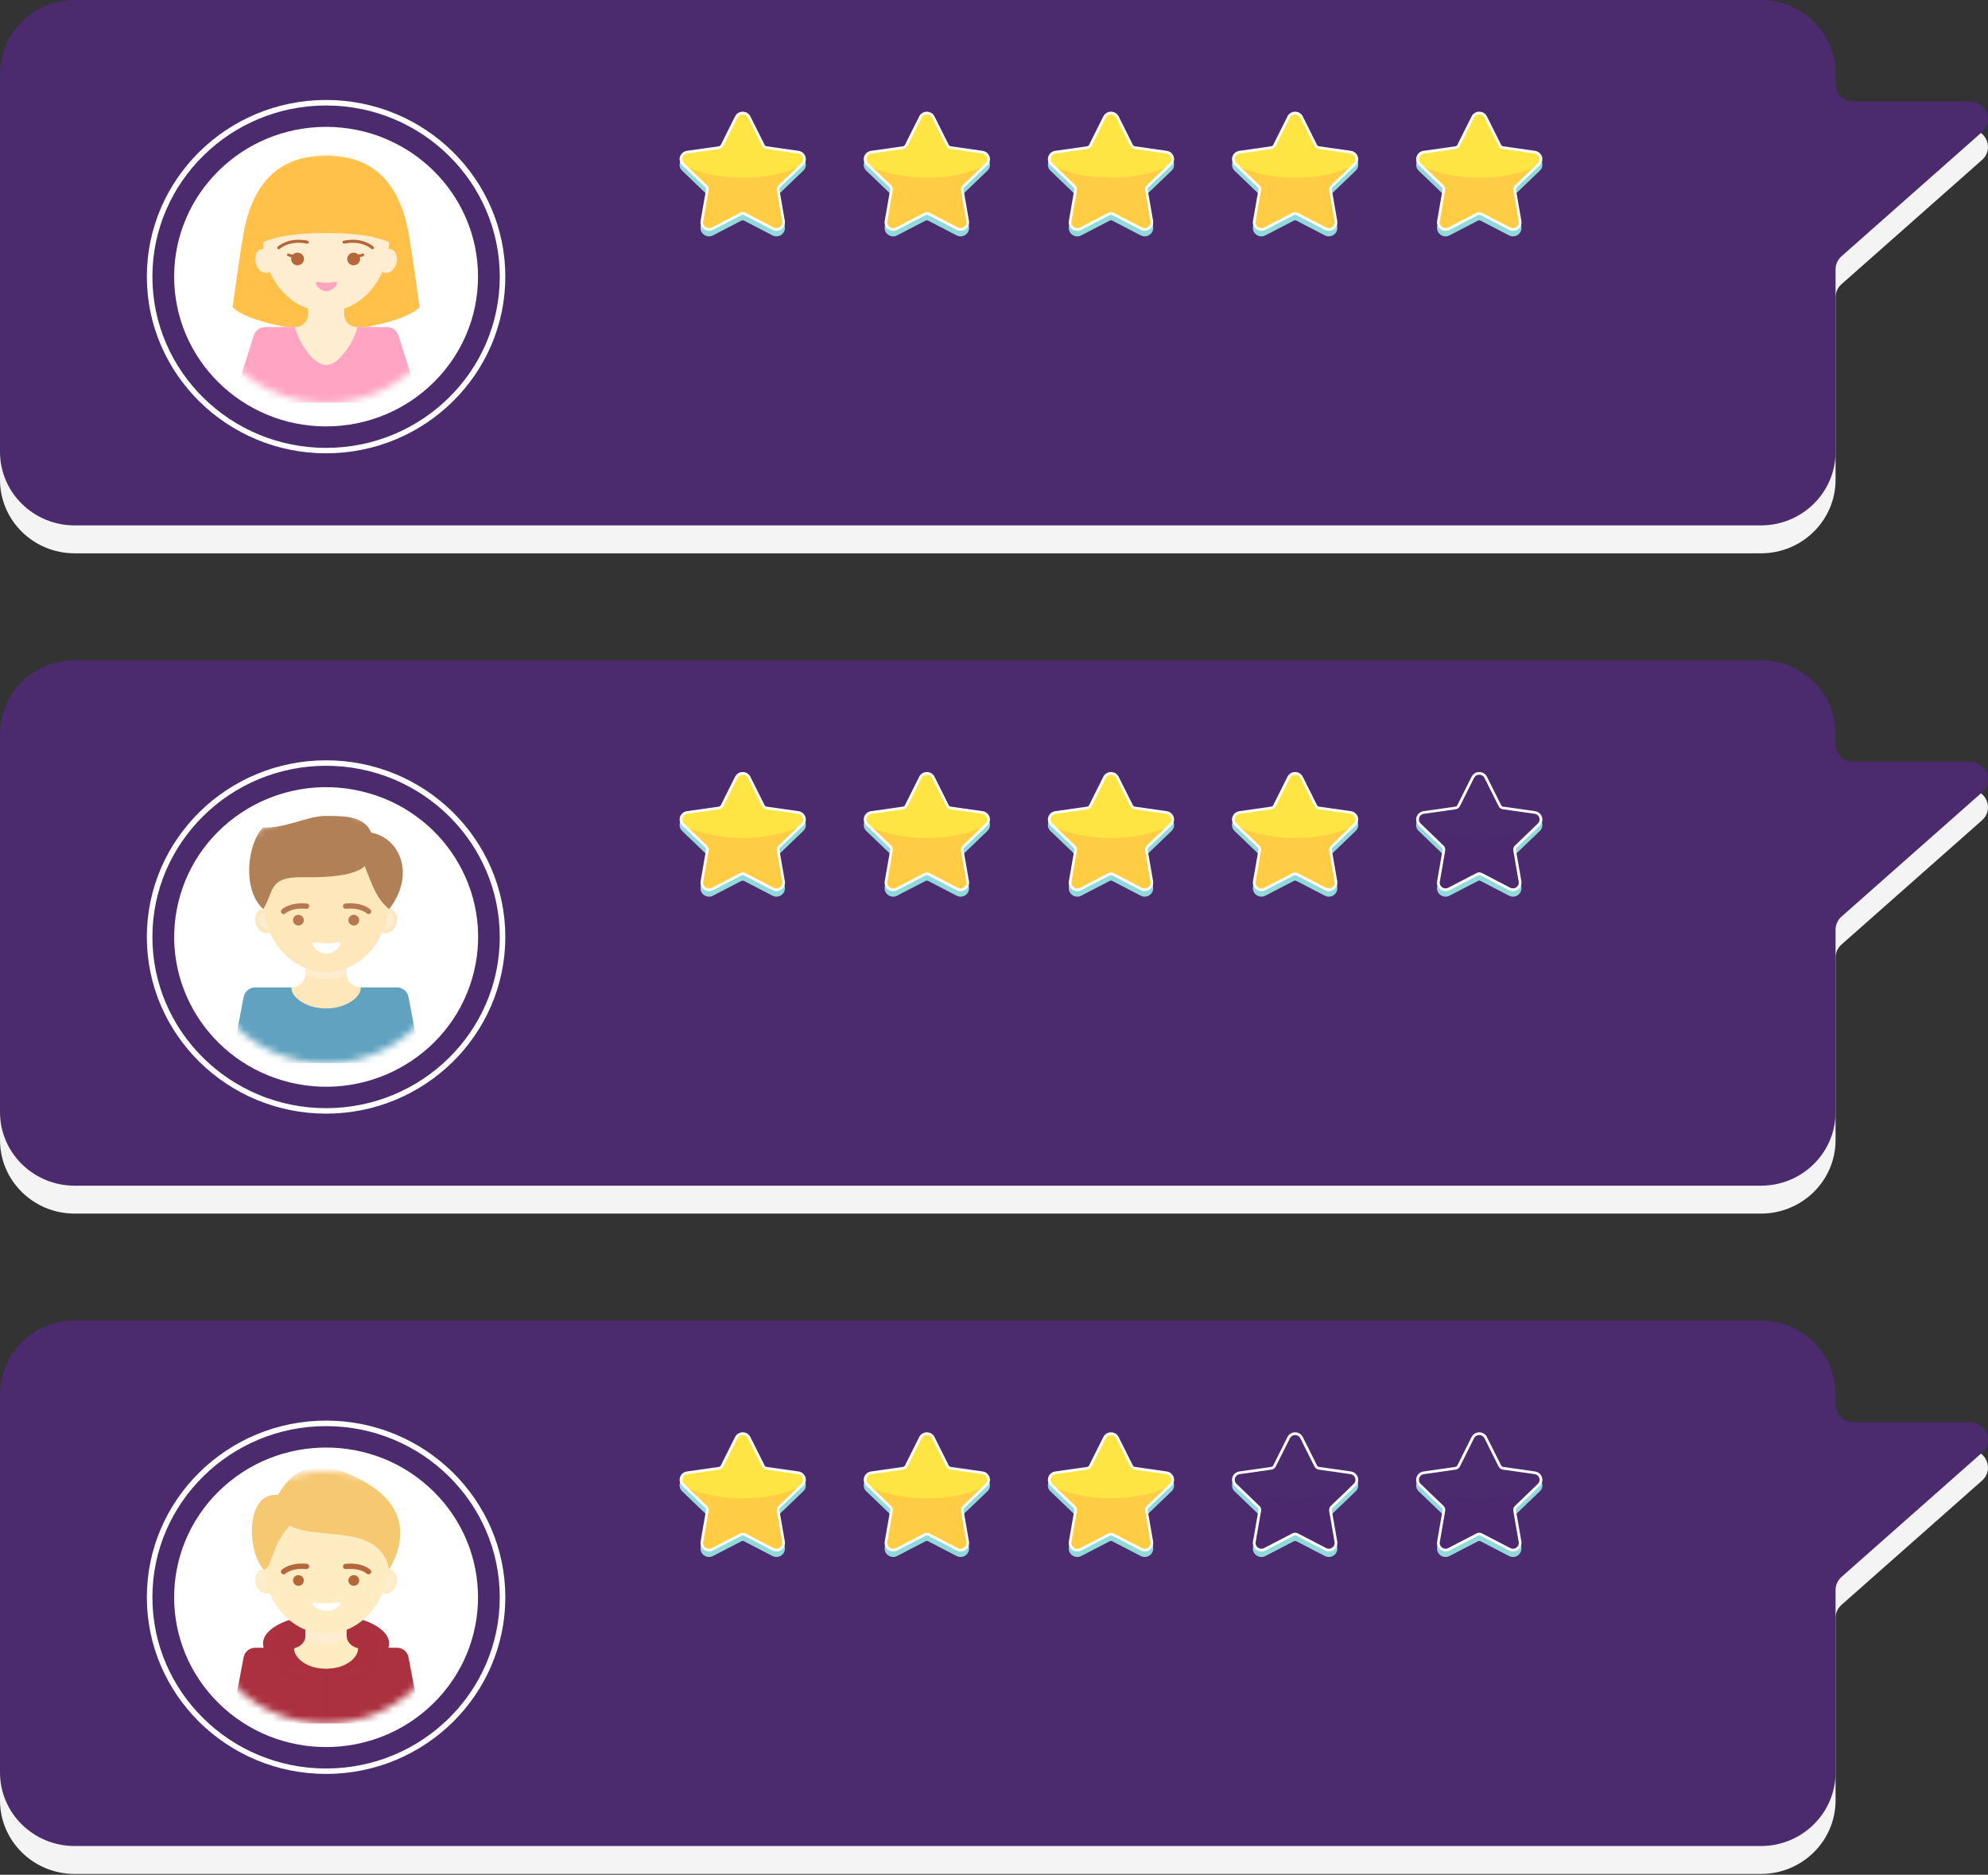<svg width="281" height="265" viewBox="0 0 281 265" fill="none" xmlns="http://www.w3.org/2000/svg">
<rect x="0" y="0" width="281" height="265" fill="#333333" stroke="none"/>
<path d="M278.485 18.299H261.966C260.582 18.299 259.454 17.194 259.454 15.824V14.345C259.454 8.604 254.729 3.947 248.905 3.947H10.549C4.725 3.947 0 8.604 0 14.345V67.816C0 73.557 4.725 78.214 10.549 78.214H248.905C254.729 78.214 259.454 73.557 259.454 67.816V42.017C259.454 41.314 259.76 40.646 260.291 40.173L280.159 22.605C281.877 21.098 280.785 18.299 278.485 18.299Z" fill="#F4F4F4"/>
<path d="M278.485 14.352H261.966C260.582 14.352 259.454 13.247 259.454 11.877V10.398C259.454 4.657 254.729 0 248.905 0H10.549C4.725 0 0 4.657 0 10.398V63.869C0 69.61 4.725 74.267 10.549 74.267H248.905C254.729 74.267 259.454 69.61 259.454 63.869V38.07C259.454 37.367 259.76 36.699 260.291 36.226L280.159 18.658C281.877 17.151 280.785 14.352 278.485 14.352Z" fill="#4C2A6E"/>
<path d="M109.75 33.413C109.553 33.413 109.364 33.362 109.189 33.276L105.178 31.195C105.12 31.166 105.054 31.145 104.981 31.145C104.916 31.145 104.85 31.159 104.785 31.195L100.773 33.276C100.599 33.37 100.409 33.413 100.213 33.413C99.856 33.413 99.521 33.255 99.288 32.982C99.062 32.717 98.96 32.365 99.026 32.013L99.79 27.614C99.812 27.478 99.769 27.341 99.674 27.248L96.427 24.134C96.092 23.818 95.976 23.344 96.121 22.914C96.267 22.476 96.638 22.167 97.097 22.103L101.581 21.464C101.72 21.443 101.836 21.364 101.894 21.242L103.897 17.237C104.1 16.828 104.515 16.57 104.981 16.57C105.447 16.57 105.862 16.821 106.066 17.237L108.068 21.242C108.126 21.364 108.243 21.45 108.381 21.464L112.866 22.103C113.324 22.167 113.696 22.483 113.841 22.914C113.987 23.352 113.87 23.818 113.536 24.134L110.289 27.248C110.187 27.341 110.143 27.478 110.172 27.614L110.937 32.013C110.995 32.358 110.9 32.717 110.674 32.982C110.449 33.255 110.107 33.413 109.75 33.413Z" fill="#92D9DC"/>
<path d="M109.75 32.63C109.553 32.63 109.364 32.58 109.189 32.494L105.178 30.413C105.12 30.384 105.054 30.363 104.981 30.363C104.916 30.363 104.85 30.377 104.785 30.413L100.773 32.494C100.599 32.587 100.409 32.63 100.213 32.63C99.856 32.63 99.521 32.472 99.288 32.2C99.062 31.934 98.96 31.583 99.026 31.231L99.79 26.832C99.812 26.696 99.769 26.559 99.674 26.466L96.427 23.352C96.092 23.036 95.976 22.562 96.121 22.131C96.267 21.694 96.638 21.385 97.097 21.321L101.581 20.682C101.72 20.66 101.836 20.581 101.894 20.459L103.897 16.455C104.1 16.046 104.515 15.788 104.981 15.788C105.447 15.788 105.862 16.039 106.066 16.455L108.068 20.459C108.126 20.581 108.243 20.668 108.381 20.682L112.866 21.321C113.324 21.385 113.696 21.701 113.841 22.131C113.987 22.569 113.87 23.036 113.536 23.352L110.289 26.466C110.187 26.559 110.143 26.696 110.172 26.832L110.937 31.231C110.995 31.576 110.9 31.934 110.674 32.2C110.449 32.472 110.107 32.63 109.75 32.63Z" fill="white"/>
<path d="M105.717 16.613L107.719 20.617C107.835 20.854 108.068 21.019 108.33 21.055L112.815 21.701C113.485 21.794 113.747 22.605 113.266 23.072L110.019 26.186C109.83 26.373 109.743 26.638 109.786 26.897L110.551 31.296C110.667 31.949 109.968 32.451 109.371 32.142L105.36 30.061C105.12 29.939 104.843 29.939 104.603 30.061L100.591 32.142C99.994 32.451 99.296 31.949 99.412 31.296L100.176 26.897C100.22 26.638 100.133 26.373 99.943 26.186L96.696 23.072C96.216 22.605 96.478 21.801 97.148 21.701L101.632 21.055C101.895 21.019 102.128 20.854 102.244 20.617L104.246 16.613C104.552 16.017 105.418 16.017 105.717 16.613Z" fill="#FFE544"/>
<path d="M109.786 26.897C109.742 26.638 109.83 26.373 110.019 26.186L112.625 23.682C110.645 24.564 107.952 25.11 104.981 25.11C102.011 25.11 99.317 24.564 97.337 23.682L99.943 26.186C100.133 26.373 100.22 26.638 100.176 26.897L99.412 31.296C99.295 31.949 99.994 32.451 100.591 32.142L104.603 30.061C104.843 29.939 105.12 29.939 105.36 30.061L109.371 32.142C109.968 32.451 110.667 31.949 110.551 31.296L109.786 26.897Z" fill="#FFCC44"/>
<path d="M135.777 33.413C135.58 33.413 135.391 33.362 135.216 33.276L131.205 31.195C131.147 31.166 131.081 31.145 131.008 31.145C130.943 31.145 130.877 31.159 130.812 31.195L126.8 33.276C126.626 33.37 126.436 33.413 126.24 33.413C125.883 33.413 125.548 33.255 125.315 32.982C125.09 32.717 124.988 32.365 125.053 32.013L125.818 27.614C125.839 27.478 125.796 27.341 125.701 27.248L122.454 24.134C122.119 23.818 122.003 23.344 122.148 22.914C122.294 22.476 122.665 22.167 123.124 22.103L127.609 21.464C127.747 21.443 127.863 21.364 127.922 21.242L129.924 17.237C130.127 16.828 130.542 16.57 131.008 16.57C131.474 16.57 131.889 16.821 132.093 17.237L134.095 21.242C134.153 21.364 134.27 21.45 134.408 21.464L138.893 22.103C139.352 22.167 139.723 22.483 139.868 22.914C140.014 23.352 139.898 23.818 139.563 24.134L136.316 27.248C136.214 27.341 136.17 27.478 136.199 27.614L136.964 32.013C137.022 32.358 136.927 32.717 136.702 32.982C136.476 33.255 136.134 33.413 135.777 33.413Z" fill="#92D9DC"/>
<path d="M135.777 32.63C135.58 32.63 135.391 32.58 135.216 32.494L131.205 30.413C131.147 30.384 131.081 30.363 131.008 30.363C130.943 30.363 130.877 30.377 130.812 30.413L126.8 32.494C126.626 32.587 126.436 32.63 126.24 32.63C125.883 32.63 125.548 32.472 125.315 32.2C125.09 31.934 124.988 31.583 125.053 31.231L125.818 26.832C125.839 26.696 125.796 26.559 125.701 26.466L122.454 23.352C122.119 23.036 122.003 22.562 122.148 22.131C122.294 21.694 122.665 21.385 123.124 21.321L127.609 20.682C127.747 20.66 127.863 20.581 127.922 20.459L129.924 16.455C130.127 16.046 130.542 15.788 131.008 15.788C131.474 15.788 131.889 16.039 132.093 16.455L134.095 20.459C134.153 20.581 134.27 20.668 134.408 20.682L138.893 21.321C139.352 21.385 139.723 21.701 139.868 22.131C140.014 22.569 139.898 23.036 139.563 23.352L136.316 26.466C136.214 26.559 136.17 26.696 136.199 26.832L136.964 31.231C137.022 31.576 136.927 31.934 136.702 32.2C136.476 32.472 136.134 32.63 135.777 32.63Z" fill="white"/>
<path d="M131.744 16.613L133.746 20.617C133.862 20.854 134.095 21.019 134.357 21.055L138.842 21.701C139.512 21.794 139.774 22.605 139.293 23.072L136.046 26.186C135.857 26.373 135.77 26.638 135.813 26.897L136.578 31.296C136.694 31.949 135.995 32.451 135.398 32.142L131.387 30.061C131.147 29.939 130.87 29.939 130.63 30.061L126.618 32.142C126.021 32.451 125.323 31.949 125.439 31.296L126.203 26.897C126.247 26.638 126.16 26.373 125.971 26.186L122.724 23.072C122.243 22.605 122.505 21.801 123.175 21.701L127.66 21.055C127.922 21.019 128.155 20.854 128.271 20.617L130.273 16.613C130.579 16.017 131.445 16.017 131.744 16.613Z" fill="#FFE544"/>
<path d="M135.813 26.897C135.77 26.638 135.857 26.373 136.046 26.186L138.653 23.682C136.672 24.564 133.979 25.11 131.008 25.11C128.038 25.11 125.344 24.564 123.364 23.682L125.97 26.186C126.16 26.373 126.247 26.638 126.203 26.897L125.439 31.296C125.322 31.949 126.021 32.451 126.618 32.142L130.63 30.061C130.87 29.939 131.147 29.939 131.387 30.061L135.398 32.142C135.995 32.451 136.694 31.949 136.578 31.296L135.813 26.897Z" fill="#FFCC44"/>
<path d="M161.804 33.413C161.607 33.413 161.418 33.362 161.243 33.276L157.232 31.195C157.174 31.166 157.108 31.145 157.035 31.145C156.97 31.145 156.904 31.159 156.839 31.195L152.827 33.276C152.653 33.37 152.463 33.413 152.267 33.413C151.91 33.413 151.575 33.255 151.342 32.982C151.117 32.717 151.015 32.365 151.08 32.013L151.845 27.614C151.866 27.478 151.823 27.341 151.728 27.248L148.481 24.134C148.146 23.818 148.03 23.344 148.175 22.914C148.321 22.476 148.692 22.167 149.151 22.103L153.636 21.464C153.774 21.443 153.89 21.364 153.949 21.242L155.951 17.237C156.155 16.828 156.57 16.57 157.035 16.57C157.501 16.57 157.916 16.821 158.12 17.237L160.122 21.242C160.181 21.364 160.297 21.45 160.435 21.464L164.92 22.103C165.379 22.167 165.75 22.483 165.896 22.914C166.041 23.352 165.925 23.818 165.59 24.134L162.343 27.248C162.241 27.341 162.197 27.478 162.226 27.614L162.991 32.013C163.049 32.358 162.954 32.717 162.729 32.982C162.503 33.255 162.161 33.413 161.804 33.413Z" fill="#92D9DC"/>
<path d="M161.804 32.63C161.607 32.63 161.418 32.58 161.243 32.494L157.232 30.413C157.174 30.384 157.108 30.363 157.035 30.363C156.97 30.363 156.904 30.377 156.839 30.413L152.827 32.494C152.653 32.587 152.463 32.63 152.267 32.63C151.91 32.63 151.575 32.472 151.342 32.2C151.117 31.934 151.015 31.583 151.08 31.231L151.845 26.832C151.866 26.696 151.823 26.559 151.728 26.466L148.481 23.352C148.146 23.036 148.03 22.562 148.175 22.131C148.321 21.694 148.692 21.385 149.151 21.321L153.636 20.682C153.774 20.66 153.89 20.581 153.949 20.459L155.951 16.455C156.155 16.046 156.57 15.788 157.035 15.788C157.501 15.788 157.916 16.039 158.12 16.455L160.122 20.459C160.181 20.581 160.297 20.668 160.435 20.682L164.92 21.321C165.379 21.385 165.75 21.701 165.896 22.131C166.041 22.569 165.925 23.036 165.59 23.352L162.343 26.466C162.241 26.559 162.197 26.696 162.226 26.832L162.991 31.231C163.049 31.576 162.954 31.934 162.729 32.2C162.503 32.472 162.161 32.63 161.804 32.63Z" fill="white"/>
<path d="M157.771 16.613L159.773 20.617C159.889 20.854 160.122 21.019 160.384 21.055L164.869 21.701C165.539 21.794 165.801 22.605 165.32 23.072L162.073 26.186C161.884 26.373 161.797 26.638 161.84 26.897L162.605 31.296C162.721 31.949 162.022 32.451 161.425 32.142L157.414 30.061C157.174 29.939 156.897 29.939 156.657 30.061L152.645 32.142C152.048 32.451 151.349 31.949 151.466 31.296L152.23 26.897C152.274 26.638 152.187 26.373 151.997 26.186L148.75 23.072C148.27 22.605 148.532 21.801 149.202 21.701L153.686 21.055C153.948 21.019 154.181 20.854 154.298 20.617L156.3 16.613C156.606 16.017 157.472 16.017 157.771 16.613Z" fill="#FFE544"/>
<path d="M161.84 26.897C161.797 26.638 161.884 26.373 162.073 26.186L164.68 23.682C162.699 24.564 160.006 25.11 157.035 25.11C154.065 25.11 151.371 24.564 149.391 23.682L151.997 26.186C152.187 26.373 152.274 26.638 152.23 26.897L151.466 31.296C151.35 31.949 152.048 32.451 152.645 32.142L156.657 30.061C156.897 29.939 157.174 29.939 157.414 30.061L161.425 32.142C162.022 32.451 162.721 31.949 162.605 31.296L161.84 26.897Z" fill="#FFCC44"/>
<path d="M187.831 33.413C187.634 33.413 187.445 33.362 187.27 33.276L183.259 31.195C183.201 31.166 183.135 31.145 183.062 31.145C182.997 31.145 182.931 31.159 182.866 31.195L178.854 33.276C178.68 33.37 178.49 33.413 178.294 33.413C177.937 33.413 177.602 33.255 177.369 32.982C177.143 32.717 177.042 32.365 177.107 32.013L177.872 27.614C177.893 27.478 177.85 27.341 177.755 27.248L174.508 24.134C174.173 23.818 174.057 23.344 174.202 22.914C174.348 22.476 174.719 22.167 175.178 22.103L179.662 21.464C179.801 21.443 179.917 21.364 179.976 21.242L181.978 17.237C182.181 16.828 182.596 16.57 183.062 16.57C183.528 16.57 183.943 16.821 184.147 17.237L186.149 21.242C186.207 21.364 186.324 21.45 186.462 21.464L190.947 22.103C191.406 22.167 191.777 22.483 191.922 22.914C192.068 23.352 191.952 23.818 191.617 24.134L188.37 27.248C188.268 27.341 188.224 27.478 188.253 27.614L189.018 32.013C189.076 32.358 188.981 32.717 188.756 32.982C188.53 33.255 188.188 33.413 187.831 33.413Z" fill="#92D9DC"/>
<path d="M187.831 32.63C187.634 32.63 187.445 32.58 187.27 32.494L183.259 30.413C183.201 30.384 183.135 30.363 183.062 30.363C182.997 30.363 182.931 30.377 182.866 30.413L178.854 32.494C178.68 32.587 178.49 32.63 178.294 32.63C177.937 32.63 177.602 32.472 177.369 32.2C177.143 31.934 177.042 31.583 177.107 31.231L177.872 26.832C177.893 26.696 177.85 26.559 177.755 26.466L174.508 23.352C174.173 23.036 174.057 22.562 174.202 22.131C174.348 21.694 174.719 21.385 175.178 21.321L179.662 20.682C179.801 20.66 179.917 20.581 179.976 20.459L181.978 16.455C182.181 16.046 182.596 15.788 183.062 15.788C183.528 15.788 183.943 16.039 184.147 16.455L186.149 20.459C186.207 20.581 186.324 20.668 186.462 20.682L190.947 21.321C191.406 21.385 191.777 21.701 191.922 22.131C192.068 22.569 191.952 23.036 191.617 23.352L188.37 26.466C188.268 26.559 188.224 26.696 188.253 26.832L189.018 31.231C189.076 31.576 188.981 31.934 188.756 32.2C188.53 32.472 188.188 32.63 187.831 32.63Z" fill="white"/>
<path d="M183.798 16.613L185.8 20.617C185.916 20.854 186.149 21.019 186.411 21.055L190.896 21.701C191.566 21.794 191.828 22.605 191.347 23.072L188.1 26.186C187.911 26.373 187.824 26.638 187.867 26.897L188.632 31.296C188.748 31.949 188.049 32.451 187.452 32.142L183.441 30.061C183.201 29.939 182.924 29.939 182.684 30.061L178.672 32.142C178.075 32.451 177.377 31.949 177.493 31.296L178.257 26.897C178.301 26.638 178.214 26.373 178.024 26.186L174.777 23.072C174.297 22.605 174.559 21.801 175.229 21.701L179.713 21.055C179.976 21.019 180.209 20.854 180.325 20.617L182.327 16.613C182.633 16.017 183.499 16.017 183.798 16.613Z" fill="#FFE544"/>
<path d="M187.867 26.897C187.824 26.638 187.911 26.373 188.1 26.186L190.707 23.682C188.726 24.564 186.033 25.11 183.062 25.11C180.092 25.11 177.398 24.564 175.418 23.682L178.024 26.186C178.214 26.373 178.301 26.638 178.257 26.897L177.493 31.296C177.376 31.949 178.075 32.451 178.672 32.142L182.684 30.061C182.924 29.939 183.201 29.939 183.441 30.061L187.452 32.142C188.049 32.451 188.748 31.949 188.632 31.296L187.867 26.897Z" fill="#FFCC44"/>
<path d="M213.858 33.413C213.661 33.413 213.472 33.362 213.297 33.276L209.286 31.195C209.228 31.166 209.162 31.145 209.089 31.145C209.024 31.145 208.958 31.159 208.893 31.195L204.881 33.276C204.706 33.37 204.517 33.413 204.321 33.413C203.964 33.413 203.629 33.255 203.396 32.982C203.17 32.717 203.068 32.365 203.134 32.013L203.898 27.614C203.92 27.478 203.877 27.341 203.782 27.248L200.535 24.134C200.2 23.818 200.084 23.344 200.229 22.914C200.375 22.476 200.746 22.167 201.205 22.103L205.689 21.464C205.828 21.443 205.944 21.364 206.002 21.242L208.004 17.237C208.208 16.828 208.623 16.57 209.089 16.57C209.555 16.57 209.97 16.821 210.174 17.237L212.176 21.242C212.234 21.364 212.351 21.45 212.489 21.464L216.974 22.103C217.432 22.167 217.804 22.483 217.949 22.914C218.095 23.352 217.978 23.818 217.643 24.134L214.397 27.248C214.295 27.341 214.251 27.478 214.28 27.614L215.044 32.013C215.103 32.358 215.008 32.717 214.782 32.982C214.557 33.255 214.214 33.413 213.858 33.413Z" fill="#92D9DC"/>
<path d="M213.858 32.63C213.661 32.63 213.472 32.58 213.297 32.494L209.286 30.413C209.228 30.384 209.162 30.363 209.089 30.363C209.024 30.363 208.958 30.377 208.893 30.413L204.881 32.494C204.706 32.587 204.517 32.63 204.321 32.63C203.964 32.63 203.629 32.472 203.396 32.2C203.17 31.934 203.068 31.583 203.134 31.231L203.898 26.832C203.92 26.696 203.877 26.559 203.782 26.466L200.535 23.352C200.2 23.036 200.084 22.562 200.229 22.131C200.375 21.694 200.746 21.385 201.205 21.321L205.689 20.682C205.828 20.66 205.944 20.581 206.002 20.459L208.004 16.455C208.208 16.046 208.623 15.788 209.089 15.788C209.555 15.788 209.97 16.039 210.174 16.455L212.176 20.459C212.234 20.581 212.351 20.668 212.489 20.682L216.974 21.321C217.432 21.385 217.804 21.701 217.949 22.131C218.095 22.569 217.978 23.036 217.643 23.352L214.397 26.466C214.295 26.559 214.251 26.696 214.28 26.832L215.044 31.231C215.103 31.576 215.008 31.934 214.782 32.2C214.557 32.472 214.214 32.63 213.858 32.63Z" fill="white"/>
<path d="M209.825 16.613L211.827 20.617C211.943 20.854 212.176 21.019 212.438 21.055L216.923 21.701C217.593 21.794 217.855 22.605 217.374 23.072L214.127 26.186C213.938 26.373 213.851 26.638 213.894 26.897L214.659 31.296C214.775 31.949 214.076 32.451 213.479 32.142L209.468 30.061C209.228 29.939 208.951 29.939 208.711 30.061L204.699 32.142C204.102 32.451 203.403 31.949 203.52 31.296L204.284 26.897C204.328 26.638 204.241 26.373 204.051 26.186L200.804 23.072C200.324 22.605 200.586 21.801 201.256 21.701L205.74 21.055C206.002 21.019 206.235 20.854 206.352 20.617L208.354 16.613C208.66 16.017 209.526 16.017 209.825 16.613Z" fill="#FFE544"/>
<path d="M213.894 26.897C213.851 26.638 213.938 26.373 214.127 26.186L216.734 23.682C214.753 24.564 212.06 25.11 209.089 25.11C206.119 25.11 203.425 24.564 201.445 23.682L204.051 26.186C204.241 26.373 204.328 26.638 204.284 26.897L203.52 31.296C203.403 31.949 204.102 32.451 204.699 32.142L208.711 30.061C208.951 29.939 209.228 29.939 209.468 30.061L213.479 32.142C214.076 32.451 214.775 31.949 214.659 31.296L213.894 26.897Z" fill="#FFCC44"/>
<path d="M46.092 60.273C57.953 60.273 67.568 50.795 67.568 39.103C67.568 27.412 57.953 17.933 46.092 17.933C34.23 17.933 24.615 27.412 24.615 39.103C24.615 50.795 34.23 60.273 46.092 60.273Z" fill="white"/>
<path d="M46.091 64.077C32.121 64.077 20.756 52.875 20.756 39.103C20.756 25.332 32.121 14.13 46.091 14.13C60.062 14.13 71.427 25.332 71.427 39.103C71.427 52.875 60.062 64.077 46.091 64.077ZM46.091 14.912C32.557 14.912 21.542 25.763 21.542 39.111C21.542 52.458 32.55 63.309 46.091 63.309C59.633 63.309 70.641 52.458 70.641 39.111C70.641 25.763 59.625 14.912 46.091 14.912Z" fill="white"/>
<mask id="mask0_1_2991" style="mask-type:luminance" maskUnits="userSpaceOnUse" x="27" y="21" width="38" height="36">
<path d="M46.091 56.936C56.083 56.936 64.183 48.952 64.183 39.103C64.183 29.255 56.083 21.27 46.091 21.27C36.1 21.27 28 29.255 28 39.103C28 48.952 36.1 56.936 46.091 56.936Z" fill="white"/>
</mask>
<g mask="url(#mask0_1_2991)">
<path d="M57.798 33.19C56.48 25.619 52.556 21.988 46.091 21.988C39.626 21.988 35.709 25.619 34.384 33.19C33.875 36.125 32.87 43.423 32.87 43.423C35.003 45.591 42.728 46.825 46.091 46.825C49.455 46.825 57.179 45.591 59.312 43.423C59.312 43.423 58.307 36.125 57.798 33.19Z" fill="#FFC149"/>
<path opacity="0.2" d="M55.373 32.717C56.21 39.01 51.93 45.017 46.091 45.017C40.252 45.017 35.979 39.017 36.809 32.717C37.515 27.385 41.628 23.617 46.091 23.617C50.554 23.624 54.667 27.385 55.373 32.717Z" fill="#FFC149"/>
<path d="M48.617 44.392V41.916H43.565V44.392C43.565 45.411 42.728 46.237 41.694 46.237H37.435V53.391H54.733V46.237H50.474C49.455 46.237 48.617 45.411 48.617 44.392Z" fill="#FFEDD2"/>
<path d="M38.665 36.542C38.92 37.467 38.563 38.364 37.864 38.551C37.166 38.737 36.401 38.142 36.146 37.216C35.891 36.29 36.248 35.393 36.947 35.207C37.639 35.02 38.41 35.616 38.665 36.542Z" fill="#FFEDD2"/>
<path d="M53.517 36.542C53.262 37.467 53.619 38.364 54.318 38.551C55.017 38.737 55.781 38.142 56.036 37.216C56.291 36.29 55.934 35.393 55.235 35.207C54.543 35.02 53.772 35.616 53.517 36.542Z" fill="#FFEDD2"/>
<path d="M38.986 36.642C39.226 37.288 38.884 37.919 38.221 38.048C37.559 38.178 36.816 37.761 36.576 37.116C36.336 36.47 36.678 35.838 37.34 35.709C38.003 35.58 38.738 35.996 38.986 36.642Z" fill="#FFEDD2"/>
<path d="M53.204 36.642C52.964 37.288 53.306 37.919 53.968 38.048C54.631 38.178 55.373 37.761 55.614 37.116C55.854 36.47 55.512 35.838 54.849 35.709C54.18 35.58 53.444 35.996 53.204 36.642Z" fill="#FFEDD2"/>
<path d="M56.319 47.399C56.101 46.71 55.453 46.237 54.718 46.237H50.495C50.335 47.521 48.217 51.59 46.098 51.59C43.979 51.59 41.861 47.528 41.701 46.237H37.478C36.743 46.237 36.095 46.71 35.877 47.399L32.884 56.936H59.326L56.319 47.399Z" fill="#FFA4C2"/>
<path d="M43.565 41.916V44.392C43.565 44.694 43.485 44.974 43.354 45.225C44.227 45.526 45.145 45.691 46.091 45.691C47.038 45.691 47.955 45.526 48.828 45.225C48.697 44.974 48.617 44.694 48.617 44.392V41.916H43.565Z" fill="#FFEDD2"/>
<path d="M46.091 44.055C51.012 44.055 55.002 39.48 55.002 33.836C55.002 28.192 51.012 23.617 46.091 23.617C41.169 23.617 37.18 28.192 37.18 33.836C37.18 39.48 41.169 44.055 46.091 44.055Z" fill="#FFEDD2"/>
<path d="M46.091 32.939C50.649 32.939 54.725 33.398 57.485 35.716C55.919 26.452 52.112 21.995 46.091 21.995C40.07 21.995 36.263 26.452 34.697 35.716C37.457 33.398 41.534 32.939 46.091 32.939Z" fill="#FFC149"/>
<path d="M39.401 35.235C39.35 35.235 39.291 35.214 39.248 35.171C39.168 35.085 39.168 34.956 39.255 34.869C39.313 34.812 40.755 33.47 43.47 34.023C43.587 34.044 43.66 34.159 43.638 34.274C43.616 34.389 43.499 34.46 43.383 34.439C40.9 33.937 39.604 35.128 39.553 35.178C39.51 35.214 39.459 35.235 39.401 35.235Z" fill="#B5663A"/>
<path d="M42.058 35.709C41.796 35.709 41.57 35.817 41.403 35.989C41.25 35.989 41.06 35.96 40.842 35.852C40.747 35.809 40.631 35.845 40.587 35.939C40.544 36.032 40.58 36.147 40.675 36.19C40.864 36.283 41.039 36.333 41.191 36.355C41.17 36.434 41.148 36.52 41.148 36.606C41.148 37.101 41.556 37.503 42.058 37.503C42.56 37.503 42.968 37.101 42.968 36.606C42.968 36.111 42.56 35.709 42.058 35.709Z" fill="#B5663A"/>
<path d="M52.651 35.235C52.702 35.235 52.76 35.214 52.803 35.171C52.884 35.085 52.884 34.956 52.796 34.869C52.738 34.812 51.297 33.47 48.581 34.023C48.465 34.044 48.392 34.159 48.413 34.274C48.435 34.389 48.552 34.46 48.668 34.439C51.151 33.937 52.447 35.128 52.498 35.178C52.541 35.214 52.592 35.235 52.651 35.235Z" fill="#B5663A"/>
<path d="M49.986 35.709C50.248 35.709 50.474 35.817 50.641 35.989C50.794 35.989 50.984 35.96 51.202 35.852C51.297 35.809 51.413 35.845 51.457 35.939C51.501 36.032 51.464 36.147 51.37 36.19C51.18 36.283 51.005 36.333 50.853 36.355C50.874 36.434 50.896 36.52 50.896 36.606C50.896 37.101 50.489 37.503 49.986 37.503C49.484 37.503 49.076 37.101 49.076 36.606C49.084 36.111 49.491 35.709 49.986 35.709Z" fill="#B5663A"/>
<path d="M47.649 40.008C47.649 40.338 46.972 41.163 46.142 41.163C45.312 41.163 44.635 40.331 44.635 40.008C44.635 39.678 45.312 39.979 46.142 39.979C46.972 39.979 47.649 39.678 47.649 40.008Z" fill="#FFA4C2"/>
</g>
<path d="M278.485 111.634H261.966C260.582 111.634 259.454 110.529 259.454 109.158V107.68C259.454 101.939 254.729 97.281 248.905 97.281H10.549C4.725 97.281 0 101.939 0 107.68V161.15C0 166.891 4.725 171.548 10.549 171.548H248.905C254.729 171.548 259.454 166.891 259.454 161.15V135.359C259.454 134.655 259.76 133.988 260.291 133.514L280.159 115.947C281.877 114.433 280.785 111.634 278.485 111.634Z" fill="#F4F4F4"/>
<path d="M278.485 107.687H261.966C260.582 107.687 259.454 106.582 259.454 105.211V103.733C259.454 97.992 254.729 93.335 248.905 93.335H10.549C4.725 93.335 0 97.992 0 103.733V157.203C0 162.944 4.725 167.602 10.549 167.602H248.905C254.729 167.602 259.454 162.944 259.454 157.203V131.412C259.454 130.708 259.76 130.041 260.291 129.567L280.159 112C281.877 110.486 280.785 107.687 278.485 107.687Z" fill="#4C2A6E"/>
<path d="M109.75 126.747C109.553 126.747 109.364 126.697 109.189 126.611L105.178 124.53C105.12 124.501 105.054 124.479 104.981 124.479C104.916 124.479 104.85 124.494 104.785 124.53L100.773 126.611C100.599 126.704 100.409 126.747 100.213 126.747C99.856 126.747 99.521 126.589 99.288 126.317C99.062 126.051 98.96 125.699 99.026 125.348L99.79 120.949C99.812 120.812 99.769 120.676 99.674 120.583L96.427 117.468C96.092 117.152 95.976 116.679 96.121 116.248C96.267 115.81 96.638 115.502 97.097 115.437L101.581 114.799C101.72 114.777 101.836 114.698 101.894 114.576L103.897 110.572C104.1 110.163 104.515 109.904 104.981 109.904C105.447 109.904 105.862 110.156 106.066 110.572L108.068 114.576C108.126 114.698 108.243 114.784 108.381 114.799L112.866 115.437C113.324 115.502 113.696 115.818 113.841 116.248C113.987 116.686 113.87 117.152 113.536 117.468L110.289 120.583C110.187 120.676 110.143 120.812 110.172 120.949L110.937 125.348C110.995 125.692 110.9 126.051 110.674 126.317C110.449 126.596 110.107 126.747 109.75 126.747Z" fill="#92D9DC"/>
<path d="M109.75 125.972C109.553 125.972 109.364 125.922 109.189 125.836L105.178 123.755C105.12 123.726 105.054 123.704 104.981 123.704C104.916 123.704 104.85 123.719 104.785 123.755L100.773 125.836C100.599 125.929 100.409 125.972 100.213 125.972C99.856 125.972 99.521 125.814 99.288 125.541C99.062 125.276 98.96 124.924 99.026 124.573L99.79 120.174C99.812 120.037 99.769 119.901 99.674 119.808L96.427 116.693C96.092 116.377 95.976 115.904 96.121 115.473C96.267 115.035 96.638 114.727 97.097 114.662L101.581 114.024C101.72 114.002 101.836 113.923 101.894 113.801L103.897 109.797C104.1 109.388 104.515 109.129 104.981 109.129C105.447 109.129 105.862 109.381 106.066 109.797L108.068 113.801C108.126 113.923 108.243 114.009 108.381 114.024L112.866 114.662C113.324 114.727 113.696 115.043 113.841 115.473C113.987 115.911 113.87 116.377 113.536 116.693L110.289 119.808C110.187 119.901 110.143 120.037 110.172 120.174L110.937 124.573C110.995 124.917 110.9 125.276 110.674 125.541C110.449 125.814 110.107 125.972 109.75 125.972Z" fill="white"/>
<path d="M105.717 109.955L107.719 113.959C107.835 114.196 108.068 114.361 108.33 114.397L112.815 115.035C113.485 115.129 113.747 115.94 113.266 116.406L110.019 119.521C109.83 119.707 109.743 119.973 109.786 120.231L110.551 124.63C110.667 125.283 109.968 125.785 109.371 125.477L105.36 123.396C105.12 123.274 104.843 123.274 104.603 123.396L100.591 125.477C99.994 125.785 99.296 125.283 99.412 124.63L100.176 120.231C100.22 119.973 100.133 119.707 99.943 119.521L96.696 116.406C96.216 115.94 96.478 115.136 97.148 115.035L101.632 114.397C101.895 114.361 102.128 114.196 102.244 113.959L104.246 109.955C104.552 109.359 105.418 109.359 105.717 109.955Z" fill="#FFE544"/>
<path d="M109.786 120.238C109.742 119.98 109.83 119.714 110.019 119.528L112.625 117.023C110.645 117.906 107.952 118.451 104.981 118.451C102.011 118.451 99.317 117.906 97.337 117.023L99.943 119.528C100.133 119.714 100.22 119.98 100.176 120.238L99.412 124.637C99.295 125.29 99.994 125.793 100.591 125.484L104.603 123.403C104.843 123.281 105.12 123.281 105.36 123.403L109.371 125.484C109.968 125.793 110.667 125.29 110.551 124.637L109.786 120.238Z" fill="#FFCC44"/>
<path d="M135.777 126.747C135.58 126.747 135.391 126.697 135.216 126.611L131.205 124.53C131.147 124.501 131.081 124.479 131.008 124.479C130.943 124.479 130.877 124.494 130.812 124.53L126.8 126.611C126.626 126.704 126.436 126.747 126.24 126.747C125.883 126.747 125.548 126.589 125.315 126.317C125.09 126.051 124.988 125.699 125.053 125.348L125.818 120.949C125.839 120.812 125.796 120.676 125.701 120.583L122.454 117.468C122.119 117.152 122.003 116.679 122.148 116.248C122.294 115.81 122.665 115.502 123.124 115.437L127.609 114.799C127.747 114.777 127.863 114.698 127.922 114.576L129.924 110.572C130.127 110.163 130.542 109.904 131.008 109.904C131.474 109.904 131.889 110.156 132.093 110.572L134.095 114.576C134.153 114.698 134.27 114.784 134.408 114.799L138.893 115.437C139.352 115.502 139.723 115.818 139.868 116.248C140.014 116.686 139.898 117.152 139.563 117.468L136.316 120.583C136.214 120.676 136.17 120.812 136.199 120.949L136.964 125.348C137.022 125.692 136.927 126.051 136.702 126.317C136.476 126.596 136.134 126.747 135.777 126.747Z" fill="#92D9DC"/>
<path d="M135.777 125.972C135.58 125.972 135.391 125.922 135.216 125.836L131.205 123.755C131.147 123.726 131.081 123.704 131.008 123.704C130.943 123.704 130.877 123.719 130.812 123.755L126.8 125.836C126.626 125.929 126.436 125.972 126.24 125.972C125.883 125.972 125.548 125.814 125.315 125.541C125.09 125.276 124.988 124.924 125.053 124.573L125.818 120.174C125.839 120.037 125.796 119.901 125.701 119.808L122.454 116.693C122.119 116.377 122.003 115.904 122.148 115.473C122.294 115.035 122.665 114.727 123.124 114.662L127.609 114.024C127.747 114.002 127.863 113.923 127.922 113.801L129.924 109.797C130.127 109.388 130.542 109.129 131.008 109.129C131.474 109.129 131.889 109.381 132.093 109.797L134.095 113.801C134.153 113.923 134.27 114.009 134.408 114.024L138.893 114.662C139.352 114.727 139.723 115.043 139.868 115.473C140.014 115.911 139.898 116.377 139.563 116.693L136.316 119.808C136.214 119.901 136.17 120.037 136.199 120.174L136.964 124.573C137.022 124.917 136.927 125.276 136.702 125.541C136.476 125.814 136.134 125.972 135.777 125.972Z" fill="white"/>
<path d="M131.744 109.955L133.746 113.959C133.862 114.196 134.095 114.361 134.357 114.397L138.842 115.035C139.512 115.129 139.774 115.94 139.293 116.406L136.046 119.521C135.857 119.707 135.77 119.973 135.813 120.231L136.578 124.63C136.694 125.283 135.995 125.785 135.398 125.477L131.387 123.396C131.147 123.274 130.87 123.274 130.63 123.396L126.618 125.477C126.021 125.785 125.323 125.283 125.439 124.63L126.203 120.231C126.247 119.973 126.16 119.707 125.971 119.521L122.724 116.406C122.243 115.94 122.505 115.136 123.175 115.035L127.66 114.397C127.922 114.361 128.155 114.196 128.271 113.959L130.273 109.955C130.579 109.359 131.445 109.359 131.744 109.955Z" fill="#FFE544"/>
<path d="M135.813 120.238C135.77 119.98 135.857 119.714 136.046 119.528L138.653 117.023C136.672 117.906 133.979 118.451 131.008 118.451C128.038 118.451 125.344 117.906 123.364 117.023L125.97 119.528C126.16 119.714 126.247 119.98 126.203 120.238L125.439 124.637C125.322 125.29 126.021 125.793 126.618 125.484L130.63 123.403C130.87 123.281 131.147 123.281 131.387 123.403L135.398 125.484C135.995 125.793 136.694 125.29 136.578 124.637L135.813 120.238Z" fill="#FFCC44"/>
<path d="M161.804 126.747C161.607 126.747 161.418 126.697 161.243 126.611L157.232 124.53C157.174 124.501 157.108 124.479 157.035 124.479C156.97 124.479 156.904 124.494 156.839 124.53L152.827 126.611C152.653 126.704 152.463 126.747 152.267 126.747C151.91 126.747 151.575 126.589 151.342 126.317C151.117 126.051 151.015 125.699 151.08 125.348L151.845 120.949C151.866 120.812 151.823 120.676 151.728 120.583L148.481 117.468C148.146 117.152 148.03 116.679 148.175 116.248C148.321 115.81 148.692 115.502 149.151 115.437L153.636 114.799C153.774 114.777 153.89 114.698 153.949 114.576L155.951 110.572C156.155 110.163 156.57 109.904 157.035 109.904C157.501 109.904 157.916 110.156 158.12 110.572L160.122 114.576C160.181 114.698 160.297 114.784 160.435 114.799L164.92 115.437C165.379 115.502 165.75 115.818 165.896 116.248C166.041 116.686 165.925 117.152 165.59 117.468L162.343 120.583C162.241 120.676 162.197 120.812 162.226 120.949L162.991 125.348C163.049 125.692 162.954 126.051 162.729 126.317C162.503 126.596 162.161 126.747 161.804 126.747Z" fill="#92D9DC"/>
<path d="M161.804 125.972C161.607 125.972 161.418 125.922 161.243 125.836L157.232 123.755C157.174 123.726 157.108 123.704 157.035 123.704C156.97 123.704 156.904 123.719 156.839 123.755L152.827 125.836C152.653 125.929 152.463 125.972 152.267 125.972C151.91 125.972 151.575 125.814 151.342 125.541C151.117 125.276 151.015 124.924 151.08 124.573L151.845 120.174C151.866 120.037 151.823 119.901 151.728 119.808L148.481 116.693C148.146 116.377 148.03 115.904 148.175 115.473C148.321 115.035 148.692 114.727 149.151 114.662L153.636 114.024C153.774 114.002 153.89 113.923 153.949 113.801L155.951 109.797C156.155 109.388 156.57 109.129 157.035 109.129C157.501 109.129 157.916 109.381 158.12 109.797L160.122 113.801C160.181 113.923 160.297 114.009 160.435 114.024L164.92 114.662C165.379 114.727 165.75 115.043 165.896 115.473C166.041 115.911 165.925 116.377 165.59 116.693L162.343 119.808C162.241 119.901 162.197 120.037 162.226 120.174L162.991 124.573C163.049 124.917 162.954 125.276 162.729 125.541C162.503 125.814 162.161 125.972 161.804 125.972Z" fill="white"/>
<path d="M157.771 109.955L159.773 113.959C159.889 114.196 160.122 114.361 160.384 114.397L164.869 115.035C165.539 115.129 165.801 115.94 165.32 116.406L162.073 119.521C161.884 119.707 161.797 119.973 161.84 120.231L162.605 124.63C162.721 125.283 162.022 125.785 161.425 125.477L157.414 123.396C157.174 123.274 156.897 123.274 156.657 123.396L152.645 125.477C152.048 125.785 151.349 125.283 151.466 124.63L152.23 120.231C152.274 119.973 152.187 119.707 151.997 119.521L148.75 116.406C148.27 115.94 148.532 115.136 149.202 115.035L153.686 114.397C153.948 114.361 154.181 114.196 154.298 113.959L156.3 109.955C156.606 109.359 157.472 109.359 157.771 109.955Z" fill="#FFE544"/>
<path d="M161.84 120.238C161.797 119.98 161.884 119.714 162.073 119.528L164.68 117.023C162.699 117.906 160.006 118.451 157.035 118.451C154.065 118.451 151.371 117.906 149.391 117.023L151.997 119.528C152.187 119.714 152.274 119.98 152.23 120.238L151.466 124.637C151.35 125.29 152.048 125.793 152.645 125.484L156.657 123.403C156.897 123.281 157.174 123.281 157.414 123.403L161.425 125.484C162.022 125.793 162.721 125.29 162.605 124.637L161.84 120.238Z" fill="#FFCC44"/>
<path d="M187.831 126.747C187.634 126.747 187.445 126.697 187.27 126.611L183.259 124.53C183.201 124.501 183.135 124.479 183.062 124.479C182.997 124.479 182.931 124.494 182.866 124.53L178.854 126.611C178.68 126.704 178.49 126.747 178.294 126.747C177.937 126.747 177.602 126.589 177.369 126.317C177.143 126.051 177.042 125.699 177.107 125.348L177.872 120.949C177.893 120.812 177.85 120.676 177.755 120.583L174.508 117.468C174.173 117.152 174.057 116.679 174.202 116.248C174.348 115.81 174.719 115.502 175.178 115.437L179.662 114.799C179.801 114.777 179.917 114.698 179.976 114.576L181.978 110.572C182.181 110.163 182.596 109.904 183.062 109.904C183.528 109.904 183.943 110.156 184.147 110.572L186.149 114.576C186.207 114.698 186.324 114.784 186.462 114.799L190.947 115.437C191.406 115.502 191.777 115.818 191.922 116.248C192.068 116.686 191.952 117.152 191.617 117.468L188.37 120.583C188.268 120.676 188.224 120.812 188.253 120.949L189.018 125.348C189.076 125.692 188.981 126.051 188.756 126.317C188.53 126.596 188.188 126.747 187.831 126.747Z" fill="#92D9DC"/>
<path d="M187.831 125.972C187.634 125.972 187.445 125.922 187.27 125.836L183.259 123.755C183.201 123.726 183.135 123.704 183.062 123.704C182.997 123.704 182.931 123.719 182.866 123.755L178.854 125.836C178.68 125.929 178.49 125.972 178.294 125.972C177.937 125.972 177.602 125.814 177.369 125.541C177.143 125.276 177.042 124.924 177.107 124.573L177.872 120.174C177.893 120.037 177.85 119.901 177.755 119.808L174.508 116.693C174.173 116.377 174.057 115.904 174.202 115.473C174.348 115.035 174.719 114.727 175.178 114.662L179.662 114.024C179.801 114.002 179.917 113.923 179.976 113.801L181.978 109.797C182.181 109.388 182.596 109.129 183.062 109.129C183.528 109.129 183.943 109.381 184.147 109.797L186.149 113.801C186.207 113.923 186.324 114.009 186.462 114.024L190.947 114.662C191.406 114.727 191.777 115.043 191.922 115.473C192.068 115.911 191.952 116.377 191.617 116.693L188.37 119.808C188.268 119.901 188.224 120.037 188.253 120.174L189.018 124.573C189.076 124.917 188.981 125.276 188.756 125.541C188.53 125.814 188.188 125.972 187.831 125.972Z" fill="white"/>
<path d="M183.798 109.955L185.8 113.959C185.916 114.196 186.149 114.361 186.411 114.397L190.896 115.035C191.566 115.129 191.828 115.94 191.347 116.406L188.1 119.521C187.911 119.707 187.824 119.973 187.867 120.231L188.632 124.63C188.748 125.283 188.049 125.785 187.452 125.477L183.441 123.396C183.201 123.274 182.924 123.274 182.684 123.396L178.672 125.477C178.075 125.785 177.377 125.283 177.493 124.63L178.257 120.231C178.301 119.973 178.214 119.707 178.024 119.521L174.777 116.406C174.297 115.94 174.559 115.136 175.229 115.035L179.713 114.397C179.976 114.361 180.209 114.196 180.325 113.959L182.327 109.955C182.633 109.359 183.499 109.359 183.798 109.955Z" fill="#FFE544"/>
<path d="M187.867 120.238C187.824 119.98 187.911 119.714 188.1 119.528L190.707 117.023C188.726 117.906 186.033 118.451 183.062 118.451C180.092 118.451 177.398 117.906 175.418 117.023L178.024 119.528C178.214 119.714 178.301 119.98 178.257 120.238L177.493 124.637C177.376 125.29 178.075 125.793 178.672 125.484L182.684 123.403C182.924 123.281 183.201 123.281 183.441 123.403L187.452 125.484C188.049 125.793 188.748 125.29 188.632 124.637L187.867 120.238Z" fill="#FFCC44"/>
<path d="M213.858 126.747C213.661 126.747 213.472 126.697 213.297 126.611L209.286 124.53C209.228 124.501 209.162 124.479 209.089 124.479C209.024 124.479 208.958 124.494 208.893 124.53L204.881 126.611C204.706 126.704 204.517 126.747 204.321 126.747C203.964 126.747 203.629 126.589 203.396 126.317C203.17 126.051 203.068 125.699 203.134 125.348L203.898 120.949C203.92 120.812 203.877 120.676 203.782 120.583L200.535 117.468C200.2 117.152 200.084 116.679 200.229 116.248C200.375 115.81 200.746 115.502 201.205 115.437L205.689 114.799C205.828 114.777 205.944 114.698 206.002 114.576L208.004 110.572C208.208 110.163 208.623 109.904 209.089 109.904C209.555 109.904 209.97 110.156 210.174 110.572L212.176 114.576C212.234 114.698 212.351 114.784 212.489 114.799L216.974 115.437C217.432 115.502 217.804 115.818 217.949 116.248C218.095 116.686 217.978 117.152 217.643 117.468L214.397 120.583C214.295 120.676 214.251 120.812 214.28 120.949L215.044 125.348C215.103 125.692 215.008 126.051 214.782 126.317C214.557 126.596 214.214 126.747 213.858 126.747Z" fill="#92D9DC"/>
<path d="M213.858 125.972C213.661 125.972 213.472 125.922 213.297 125.836L209.286 123.755C209.228 123.726 209.162 123.704 209.089 123.704C209.024 123.704 208.958 123.719 208.893 123.755L204.881 125.836C204.706 125.929 204.517 125.972 204.321 125.972C203.964 125.972 203.629 125.814 203.396 125.541C203.17 125.276 203.068 124.924 203.134 124.573L203.898 120.174C203.92 120.037 203.877 119.901 203.782 119.808L200.535 116.693C200.2 116.377 200.084 115.904 200.229 115.473C200.375 115.035 200.746 114.727 201.205 114.662L205.689 114.024C205.828 114.002 205.944 113.923 206.002 113.801L208.004 109.797C208.208 109.388 208.623 109.129 209.089 109.129C209.555 109.129 209.97 109.381 210.174 109.797L212.176 113.801C212.234 113.923 212.351 114.009 212.489 114.024L216.974 114.662C217.432 114.727 217.804 115.043 217.949 115.473C218.095 115.911 217.978 116.377 217.643 116.693L214.397 119.808C214.295 119.901 214.251 120.037 214.28 120.174L215.044 124.573C215.103 124.917 215.008 125.276 214.782 125.541C214.557 125.814 214.214 125.972 213.858 125.972Z" fill="white"/>
<path d="M209.825 109.955L211.827 113.959C211.943 114.196 212.176 114.361 212.438 114.397L216.923 115.035C217.593 115.129 217.855 115.94 217.374 116.406L214.127 119.521C213.938 119.707 213.851 119.973 213.894 120.231L214.659 124.63C214.775 125.283 214.076 125.785 213.479 125.477L209.468 123.396C209.228 123.274 208.951 123.274 208.711 123.396L204.699 125.477C204.102 125.785 203.403 125.283 203.52 124.63L204.284 120.231C204.328 119.973 204.241 119.707 204.051 119.521L200.804 116.406C200.324 115.94 200.586 115.136 201.256 115.035L205.74 114.397C206.002 114.361 206.235 114.196 206.352 113.959L208.354 109.955C208.66 109.359 209.526 109.359 209.825 109.955Z" fill="#4C2A6E"/>
<path opacity="0.4" d="M213.894 120.238C213.851 119.98 213.938 119.714 214.127 119.528L216.734 117.023C214.753 117.906 212.06 118.451 209.089 118.451C206.119 118.451 203.425 117.906 201.445 117.023L204.051 119.528C204.241 119.714 204.328 119.98 204.284 120.238L203.52 124.637C203.403 125.29 204.102 125.793 204.699 125.484L208.711 123.403C208.951 123.281 209.228 123.281 209.468 123.403L213.479 125.484C214.076 125.793 214.775 125.29 214.659 124.637L213.894 120.238Z" fill="#4C2A6E"/>
<path d="M66.99 137.369C69.75 125.997 62.636 114.573 51.099 111.852C39.563 109.132 27.974 116.145 25.213 127.516C22.453 138.888 29.568 150.312 41.104 153.032C52.64 155.753 64.23 148.74 66.99 137.369Z" fill="white"/>
<path d="M46.091 157.418C32.121 157.418 20.756 146.216 20.756 132.445C20.756 118.674 32.121 107.472 46.091 107.472C60.062 107.472 71.427 118.674 71.427 132.445C71.427 146.216 60.062 157.418 46.091 157.418ZM46.091 108.247C32.557 108.247 21.542 119.097 21.542 132.445C21.542 145.786 32.55 156.643 46.091 156.643C59.633 156.643 70.641 145.793 70.641 132.445C70.641 119.104 59.625 108.247 46.091 108.247Z" fill="white"/>
<mask id="mask1_1_2991" style="mask-type:luminance" maskUnits="userSpaceOnUse" x="28" y="114" width="37" height="37">
<path d="M46.092 150.278C56.083 150.278 64.183 142.294 64.183 132.445C64.183 122.596 56.083 114.612 46.092 114.612C36.1 114.612 28 122.596 28 132.445C28 142.294 36.1 150.278 46.092 150.278Z" fill="white"/>
</mask>
<g mask="url(#mask1_1_2991)">
<path d="M48.996 137.741V135.265H43.187V137.741C43.187 138.76 42.226 139.585 41.039 139.585L38.775 146.74H53.416L51.151 139.585C49.957 139.585 48.996 138.76 48.996 137.741Z" fill="#FFE7BC"/>
<path d="M46.092 138.38C47.227 138.38 48.254 138.164 48.997 137.806C48.997 137.784 48.989 137.763 48.989 137.741V135.265H43.18V137.741C43.18 137.763 43.18 137.784 43.172 137.806C43.929 138.157 44.956 138.38 46.092 138.38Z" fill="#FFEDD2"/>
<path d="M37.869 131.904C38.563 131.719 38.92 130.818 38.665 129.892C38.41 128.966 37.64 128.366 36.945 128.552C36.251 128.738 35.894 129.639 36.149 130.565C36.404 131.491 37.174 132.09 37.869 131.904Z" fill="#FFE7BC"/>
<path d="M56.042 130.55C56.297 129.624 55.94 128.723 55.246 128.537C54.551 128.351 53.782 128.951 53.526 129.877C53.272 130.802 53.628 131.703 54.323 131.889C55.017 132.075 55.787 131.475 56.042 130.55Z" fill="#FFE7BC"/>
<path d="M38.986 129.984C39.226 130.629 38.884 131.261 38.222 131.39C37.559 131.519 36.817 131.103 36.576 130.457C36.336 129.811 36.678 129.18 37.341 129.051C38.003 128.921 38.739 129.338 38.986 129.984Z" fill="#FFEDD2"/>
<path d="M53.205 129.984C52.964 130.629 53.306 131.261 53.969 131.39C54.631 131.519 55.374 131.103 55.614 130.457C55.855 129.811 55.512 129.18 54.85 129.051C54.18 128.921 53.445 129.338 53.205 129.984Z" fill="#FFEDD2"/>
<path d="M46.092 137.397C51.013 137.397 55.002 132.821 55.002 127.178C55.002 121.534 51.013 116.959 46.092 116.959C41.17 116.959 37.18 121.534 37.18 127.178C37.18 132.821 41.17 137.397 46.092 137.397Z" fill="#FFE7BC"/>
<path d="M42.553 123.999C44.235 123.999 49.695 124.171 51.552 122.434C52.789 125.577 53.27 127.048 55.01 128.512C58.876 123.453 56.364 118.394 52.469 117.691C51.501 115.33 48.603 115.33 46.084 115.33C43.34 115.33 40.253 117.174 37.173 116.959C34.996 119.212 34.152 125.721 37.217 128.512C38.768 125.864 37.996 123.999 42.553 123.999Z" fill="#B28056"/>
<path d="M48.123 133.385C48.123 133.787 47.235 134.813 46.143 134.813C45.05 134.813 44.162 133.787 44.162 133.385C44.162 132.983 45.05 133.349 46.143 133.349C47.235 133.342 48.123 132.976 48.123 133.385Z" fill="white"/>
<path d="M40.093 129.208C39.998 129.208 39.896 129.173 39.823 129.101C39.67 128.957 39.67 128.713 39.823 128.57C39.867 128.527 40.945 127.486 43.362 127.716C43.573 127.737 43.726 127.917 43.704 128.125C43.682 128.333 43.5 128.484 43.289 128.462C41.258 128.261 40.369 129.086 40.362 129.094C40.289 129.165 40.195 129.208 40.093 129.208Z" fill="#B57852"/>
<path d="M42.947 130.07C42.947 130.486 42.604 130.823 42.182 130.823C41.76 130.823 41.418 130.486 41.418 130.07C41.418 129.653 41.76 129.316 42.182 129.316C42.604 129.316 42.947 129.653 42.947 130.07Z" fill="#B57852"/>
<path d="M52.091 129.208C52.185 129.208 52.287 129.173 52.36 129.101C52.513 128.957 52.513 128.713 52.36 128.57C52.316 128.527 51.239 127.486 48.822 127.716C48.611 127.737 48.458 127.917 48.48 128.125C48.502 128.333 48.684 128.484 48.895 128.462C50.926 128.261 51.814 129.086 51.821 129.094C51.894 129.165 51.996 129.208 52.091 129.208Z" fill="#B57852"/>
<path d="M49.244 130.07C49.244 130.486 49.586 130.823 50.008 130.823C50.431 130.823 50.773 130.486 50.773 130.07C50.773 129.653 50.431 129.316 50.008 129.316C49.579 129.316 49.244 129.653 49.244 130.07Z" fill="#B57852"/>
<path d="M56.102 139.578H50.984C51.137 140.734 49.157 142.549 46.092 142.549C43.027 142.549 41.046 140.734 41.199 139.578H36.081C35.273 139.578 34.581 140.145 34.436 140.927L32.667 150.278H59.509L57.74 140.927C57.602 140.145 56.91 139.578 56.102 139.578Z" fill="#60A2BF"/>
<path d="M51.828 146.726H46.659V150.278H51.828V146.726Z" fill="#60A2BF"/>
</g>
<path d="M278.485 204.975H261.966C260.582 204.975 259.454 203.87 259.454 202.5V201.021C259.454 195.28 254.729 190.623 248.905 190.623H10.549C4.725 190.623 0 195.28 0 201.021V254.492C0 260.233 4.725 264.89 10.549 264.89H248.905C254.729 264.89 259.454 260.233 259.454 254.492V228.7C259.454 227.997 259.76 227.329 260.291 226.856L280.159 209.288C281.877 207.774 280.785 204.975 278.485 204.975Z" fill="#F4F4F4"/>
<path d="M278.485 201.029H261.966C260.582 201.029 259.454 199.923 259.454 198.553V197.074C259.454 191.333 254.729 186.676 248.905 186.676H10.549C4.725 186.676 0 191.333 0 197.074V250.545C0 256.286 4.725 260.943 10.549 260.943H248.905C254.729 260.943 259.454 256.286 259.454 250.545V224.753C259.454 224.05 259.76 223.383 260.291 222.909L280.159 205.341C281.877 203.827 280.785 201.029 278.485 201.029Z" fill="#4C2A6E"/>
<path d="M109.75 220.089C109.553 220.089 109.364 220.038 109.189 219.952L105.178 217.871C105.12 217.842 105.054 217.821 104.981 217.821C104.916 217.821 104.85 217.835 104.785 217.871L100.773 219.952C100.599 220.046 100.409 220.089 100.213 220.089C99.856 220.089 99.521 219.931 99.288 219.658C99.062 219.393 98.96 219.041 99.026 218.689L99.79 214.29C99.812 214.154 99.769 214.018 99.674 213.924L96.427 210.81C96.092 210.494 95.976 210.02 96.121 209.59C96.267 209.152 96.638 208.843 97.097 208.779L101.581 208.14C101.72 208.119 101.836 208.04 101.894 207.918L103.897 203.913C104.1 203.504 104.515 203.246 104.981 203.246C105.447 203.246 105.862 203.497 106.066 203.913L108.068 207.918C108.126 208.04 108.243 208.126 108.381 208.14L112.866 208.779C113.324 208.843 113.696 209.159 113.841 209.59C113.987 210.028 113.87 210.494 113.536 210.81L110.289 213.924C110.187 214.018 110.143 214.154 110.172 214.29L110.937 218.689C110.995 219.034 110.9 219.393 110.674 219.658C110.449 219.931 110.107 220.089 109.75 220.089Z" fill="#92D9DC"/>
<path d="M109.75 219.306C109.553 219.306 109.364 219.256 109.189 219.17L105.178 217.089C105.12 217.06 105.054 217.039 104.981 217.039C104.916 217.039 104.85 217.053 104.785 217.089L100.773 219.17C100.599 219.263 100.409 219.306 100.213 219.306C99.856 219.306 99.521 219.149 99.288 218.876C99.062 218.61 98.96 218.259 99.026 217.907L99.79 213.508C99.812 213.372 99.769 213.235 99.674 213.142L96.427 210.028C96.092 209.712 95.976 209.238 96.121 208.808C96.267 208.37 96.638 208.061 97.097 207.997L101.581 207.358C101.72 207.336 101.836 207.257 101.894 207.135L103.897 203.131C104.1 202.722 104.515 202.464 104.981 202.464C105.447 202.464 105.862 202.715 106.066 203.131L108.068 207.135C108.126 207.257 108.243 207.344 108.381 207.358L112.866 207.997C113.324 208.061 113.696 208.377 113.841 208.808C113.987 209.245 113.87 209.712 113.536 210.028L110.289 213.142C110.187 213.235 110.143 213.372 110.172 213.508L110.937 217.907C110.995 218.252 110.9 218.61 110.674 218.876C110.449 219.156 110.107 219.306 109.75 219.306Z" fill="white"/>
<path d="M105.717 203.296L107.719 207.301C107.835 207.537 108.068 207.702 108.33 207.738L112.815 208.377C113.485 208.47 113.747 209.281 113.266 209.748L110.019 212.862C109.83 213.049 109.743 213.314 109.786 213.573L110.551 217.972C110.667 218.625 109.968 219.127 109.371 218.818L105.36 216.737C105.12 216.615 104.843 216.615 104.603 216.737L100.591 218.818C99.994 219.127 99.296 218.625 99.412 217.972L100.176 213.573C100.22 213.314 100.133 213.049 99.943 212.862L96.696 209.748C96.216 209.281 96.478 208.477 97.148 208.377L101.632 207.738C101.895 207.702 102.128 207.537 102.244 207.301L104.246 203.296C104.552 202.701 105.418 202.701 105.717 203.296Z" fill="#FFE544"/>
<path d="M109.786 213.58C109.742 213.321 109.83 213.056 110.019 212.869L112.625 210.365C110.645 211.248 107.952 211.793 104.981 211.793C102.011 211.793 99.317 211.248 97.337 210.365L99.943 212.869C100.133 213.056 100.22 213.321 100.176 213.58L99.412 217.979C99.295 218.632 99.994 219.134 100.591 218.826L104.603 216.745C104.843 216.623 105.12 216.623 105.36 216.745L109.371 218.826C109.968 219.134 110.667 218.632 110.551 217.979L109.786 213.58Z" fill="#FFCC44"/>
<path d="M135.777 220.089C135.58 220.089 135.391 220.038 135.216 219.952L131.205 217.871C131.147 217.842 131.081 217.821 131.008 217.821C130.943 217.821 130.877 217.835 130.812 217.871L126.8 219.952C126.626 220.046 126.436 220.089 126.24 220.089C125.883 220.089 125.548 219.931 125.315 219.658C125.09 219.393 124.988 219.041 125.053 218.689L125.818 214.29C125.839 214.154 125.796 214.018 125.701 213.924L122.454 210.81C122.119 210.494 122.003 210.02 122.148 209.59C122.294 209.152 122.665 208.843 123.124 208.779L127.609 208.14C127.747 208.119 127.863 208.04 127.922 207.918L129.924 203.913C130.127 203.504 130.542 203.246 131.008 203.246C131.474 203.246 131.889 203.497 132.093 203.913L134.095 207.918C134.153 208.04 134.27 208.126 134.408 208.14L138.893 208.779C139.352 208.843 139.723 209.159 139.868 209.59C140.014 210.028 139.898 210.494 139.563 210.81L136.316 213.924C136.214 214.018 136.17 214.154 136.199 214.29L136.964 218.689C137.022 219.034 136.927 219.393 136.702 219.658C136.476 219.931 136.134 220.089 135.777 220.089Z" fill="#92D9DC"/>
<path d="M135.777 219.306C135.58 219.306 135.391 219.256 135.216 219.17L131.205 217.089C131.147 217.06 131.081 217.039 131.008 217.039C130.943 217.039 130.877 217.053 130.812 217.089L126.8 219.17C126.626 219.263 126.436 219.306 126.24 219.306C125.883 219.306 125.548 219.149 125.315 218.876C125.09 218.61 124.988 218.259 125.053 217.907L125.818 213.508C125.839 213.372 125.796 213.235 125.701 213.142L122.454 210.028C122.119 209.712 122.003 209.238 122.148 208.808C122.294 208.37 122.665 208.061 123.124 207.997L127.609 207.358C127.747 207.336 127.863 207.257 127.922 207.135L129.924 203.131C130.127 202.722 130.542 202.464 131.008 202.464C131.474 202.464 131.889 202.715 132.093 203.131L134.095 207.135C134.153 207.257 134.27 207.344 134.408 207.358L138.893 207.997C139.352 208.061 139.723 208.377 139.868 208.808C140.014 209.245 139.898 209.712 139.563 210.028L136.316 213.142C136.214 213.235 136.17 213.372 136.199 213.508L136.964 217.907C137.022 218.252 136.927 218.61 136.702 218.876C136.476 219.156 136.134 219.306 135.777 219.306Z" fill="white"/>
<path d="M131.744 203.296L133.746 207.301C133.862 207.537 134.095 207.702 134.357 207.738L138.842 208.377C139.512 208.47 139.774 209.281 139.293 209.748L136.046 212.862C135.857 213.049 135.77 213.314 135.813 213.573L136.578 217.972C136.694 218.625 135.995 219.127 135.398 218.818L131.387 216.737C131.147 216.615 130.87 216.615 130.63 216.737L126.618 218.818C126.021 219.127 125.323 218.625 125.439 217.972L126.203 213.573C126.247 213.314 126.16 213.049 125.971 212.862L122.724 209.748C122.243 209.281 122.505 208.477 123.175 208.377L127.66 207.738C127.922 207.702 128.155 207.537 128.271 207.301L130.273 203.296C130.579 202.701 131.445 202.701 131.744 203.296Z" fill="#FFE544"/>
<path d="M135.813 213.58C135.77 213.321 135.857 213.056 136.046 212.869L138.653 210.365C136.672 211.248 133.979 211.793 131.008 211.793C128.038 211.793 125.344 211.248 123.364 210.365L125.97 212.869C126.16 213.056 126.247 213.321 126.203 213.58L125.439 217.979C125.322 218.632 126.021 219.134 126.618 218.826L130.63 216.745C130.87 216.623 131.147 216.623 131.387 216.745L135.398 218.826C135.995 219.134 136.694 218.632 136.578 217.979L135.813 213.58Z" fill="#FFCC44"/>
<path d="M161.804 220.089C161.607 220.089 161.418 220.038 161.243 219.952L157.232 217.871C157.174 217.842 157.108 217.821 157.035 217.821C156.97 217.821 156.904 217.835 156.839 217.871L152.827 219.952C152.653 220.046 152.463 220.089 152.267 220.089C151.91 220.089 151.575 219.931 151.342 219.658C151.117 219.393 151.015 219.041 151.08 218.689L151.845 214.29C151.866 214.154 151.823 214.018 151.728 213.924L148.481 210.81C148.146 210.494 148.03 210.02 148.175 209.59C148.321 209.152 148.692 208.843 149.151 208.779L153.636 208.14C153.774 208.119 153.89 208.04 153.949 207.918L155.951 203.913C156.155 203.504 156.57 203.246 157.035 203.246C157.501 203.246 157.916 203.497 158.12 203.913L160.122 207.918C160.181 208.04 160.297 208.126 160.435 208.14L164.92 208.779C165.379 208.843 165.75 209.159 165.896 209.59C166.041 210.028 165.925 210.494 165.59 210.81L162.343 213.924C162.241 214.018 162.197 214.154 162.226 214.29L162.991 218.689C163.049 219.034 162.954 219.393 162.729 219.658C162.503 219.931 162.161 220.089 161.804 220.089Z" fill="#92D9DC"/>
<path d="M161.804 219.306C161.607 219.306 161.418 219.256 161.243 219.17L157.232 217.089C157.174 217.06 157.108 217.039 157.035 217.039C156.97 217.039 156.904 217.053 156.839 217.089L152.827 219.17C152.653 219.263 152.463 219.306 152.267 219.306C151.91 219.306 151.575 219.149 151.342 218.876C151.117 218.61 151.015 218.259 151.08 217.907L151.845 213.508C151.866 213.372 151.823 213.235 151.728 213.142L148.481 210.028C148.146 209.712 148.03 209.238 148.175 208.808C148.321 208.37 148.692 208.061 149.151 207.997L153.636 207.358C153.774 207.336 153.89 207.257 153.949 207.135L155.951 203.131C156.155 202.722 156.57 202.464 157.035 202.464C157.501 202.464 157.916 202.715 158.12 203.131L160.122 207.135C160.181 207.257 160.297 207.344 160.435 207.358L164.92 207.997C165.379 208.061 165.75 208.377 165.896 208.808C166.041 209.245 165.925 209.712 165.59 210.028L162.343 213.142C162.241 213.235 162.197 213.372 162.226 213.508L162.991 217.907C163.049 218.252 162.954 218.61 162.729 218.876C162.503 219.156 162.161 219.306 161.804 219.306Z" fill="white"/>
<path d="M157.771 203.296L159.773 207.301C159.889 207.537 160.122 207.702 160.384 207.738L164.869 208.377C165.539 208.47 165.801 209.281 165.32 209.748L162.073 212.862C161.884 213.049 161.797 213.314 161.84 213.573L162.605 217.972C162.721 218.625 162.022 219.127 161.425 218.818L157.414 216.737C157.174 216.615 156.897 216.615 156.657 216.737L152.645 218.818C152.048 219.127 151.349 218.625 151.466 217.972L152.23 213.573C152.274 213.314 152.187 213.049 151.997 212.862L148.75 209.748C148.27 209.281 148.532 208.477 149.202 208.377L153.686 207.738C153.948 207.702 154.181 207.537 154.298 207.301L156.3 203.296C156.606 202.701 157.472 202.701 157.771 203.296Z" fill="#FFE544"/>
<path d="M161.84 213.58C161.797 213.321 161.884 213.056 162.073 212.869L164.68 210.365C162.699 211.248 160.006 211.793 157.035 211.793C154.065 211.793 151.371 211.248 149.391 210.365L151.997 212.869C152.187 213.056 152.274 213.321 152.23 213.58L151.466 217.979C151.35 218.632 152.048 219.134 152.645 218.826L156.657 216.745C156.897 216.623 157.174 216.623 157.414 216.745L161.425 218.826C162.022 219.134 162.721 218.632 162.605 217.979L161.84 213.58Z" fill="#FFCC44"/>
<path d="M187.831 220.089C187.634 220.089 187.445 220.038 187.27 219.952L183.259 217.871C183.201 217.842 183.135 217.821 183.062 217.821C182.997 217.821 182.931 217.835 182.866 217.871L178.854 219.952C178.68 220.046 178.49 220.089 178.294 220.089C177.937 220.089 177.602 219.931 177.369 219.658C177.143 219.393 177.042 219.041 177.107 218.689L177.872 214.29C177.893 214.154 177.85 214.018 177.755 213.924L174.508 210.81C174.173 210.494 174.057 210.02 174.202 209.59C174.348 209.152 174.719 208.843 175.178 208.779L179.662 208.14C179.801 208.119 179.917 208.04 179.976 207.918L181.978 203.913C182.181 203.504 182.596 203.246 183.062 203.246C183.528 203.246 183.943 203.497 184.147 203.913L186.149 207.918C186.207 208.04 186.324 208.126 186.462 208.14L190.947 208.779C191.406 208.843 191.777 209.159 191.922 209.59C192.068 210.028 191.952 210.494 191.617 210.81L188.37 213.924C188.268 214.018 188.224 214.154 188.253 214.29L189.018 218.689C189.076 219.034 188.981 219.393 188.756 219.658C188.53 219.931 188.188 220.089 187.831 220.089Z" fill="#92D9DC"/>
<path d="M187.831 219.306C187.634 219.306 187.445 219.256 187.27 219.17L183.259 217.089C183.201 217.06 183.135 217.039 183.062 217.039C182.997 217.039 182.931 217.053 182.866 217.089L178.854 219.17C178.68 219.263 178.49 219.306 178.294 219.306C177.937 219.306 177.602 219.149 177.369 218.876C177.143 218.61 177.042 218.259 177.107 217.907L177.872 213.508C177.893 213.372 177.85 213.235 177.755 213.142L174.508 210.028C174.173 209.712 174.057 209.238 174.202 208.808C174.348 208.37 174.719 208.061 175.178 207.997L179.662 207.358C179.801 207.336 179.917 207.257 179.976 207.135L181.978 203.131C182.181 202.722 182.596 202.464 183.062 202.464C183.528 202.464 183.943 202.715 184.147 203.131L186.149 207.135C186.207 207.257 186.324 207.344 186.462 207.358L190.947 207.997C191.406 208.061 191.777 208.377 191.922 208.808C192.068 209.245 191.952 209.712 191.617 210.028L188.37 213.142C188.268 213.235 188.224 213.372 188.253 213.508L189.018 217.907C189.076 218.252 188.981 218.61 188.756 218.876C188.53 219.156 188.188 219.306 187.831 219.306Z" fill="white"/>
<path d="M183.798 203.296L185.8 207.301C185.916 207.537 186.149 207.702 186.411 207.738L190.896 208.377C191.566 208.47 191.828 209.281 191.347 209.748L188.1 212.862C187.911 213.049 187.824 213.314 187.867 213.573L188.632 217.972C188.748 218.625 188.049 219.127 187.452 218.818L183.441 216.737C183.201 216.615 182.924 216.615 182.684 216.737L178.672 218.818C178.075 219.127 177.377 218.625 177.493 217.972L178.257 213.573C178.301 213.314 178.214 213.049 178.024 212.862L174.777 209.748C174.297 209.281 174.559 208.477 175.229 208.377L179.713 207.738C179.976 207.702 180.209 207.537 180.325 207.301L182.327 203.296C182.633 202.701 183.499 202.701 183.798 203.296Z" fill="#4C2A6E"/>
<path opacity="0.4" d="M187.867 213.58C187.824 213.321 187.911 213.056 188.1 212.869L190.707 210.365C188.726 211.248 186.033 211.793 183.062 211.793C180.092 211.793 177.398 211.248 175.418 210.365L178.024 212.869C178.214 213.056 178.301 213.321 178.257 213.58L177.493 217.979C177.376 218.632 178.075 219.134 178.672 218.826L182.684 216.745C182.924 216.623 183.201 216.623 183.441 216.745L187.452 218.826C188.049 219.134 188.748 218.632 188.632 217.979L187.867 213.58Z" fill="#4C2A6E"/>
<path d="M213.858 220.089C213.661 220.089 213.472 220.038 213.297 219.952L209.286 217.871C209.228 217.842 209.162 217.821 209.089 217.821C209.024 217.821 208.958 217.835 208.893 217.871L204.881 219.952C204.706 220.046 204.517 220.089 204.321 220.089C203.964 220.089 203.629 219.931 203.396 219.658C203.17 219.393 203.068 219.041 203.134 218.689L203.898 214.29C203.92 214.154 203.877 214.018 203.782 213.924L200.535 210.81C200.2 210.494 200.084 210.02 200.229 209.59C200.375 209.152 200.746 208.843 201.205 208.779L205.689 208.14C205.828 208.119 205.944 208.04 206.002 207.918L208.004 203.913C208.208 203.504 208.623 203.246 209.089 203.246C209.555 203.246 209.97 203.497 210.174 203.913L212.176 207.918C212.234 208.04 212.351 208.126 212.489 208.14L216.974 208.779C217.432 208.843 217.804 209.159 217.949 209.59C218.095 210.028 217.978 210.494 217.643 210.81L214.397 213.924C214.295 214.018 214.251 214.154 214.28 214.29L215.044 218.689C215.103 219.034 215.008 219.393 214.782 219.658C214.557 219.931 214.214 220.089 213.858 220.089Z" fill="#92D9DC"/>
<path d="M213.858 219.306C213.661 219.306 213.472 219.256 213.297 219.17L209.286 217.089C209.228 217.06 209.162 217.039 209.089 217.039C209.024 217.039 208.958 217.053 208.893 217.089L204.881 219.17C204.706 219.263 204.517 219.306 204.321 219.306C203.964 219.306 203.629 219.149 203.396 218.876C203.17 218.61 203.068 218.259 203.134 217.907L203.898 213.508C203.92 213.372 203.877 213.235 203.782 213.142L200.535 210.028C200.2 209.712 200.084 209.238 200.229 208.808C200.375 208.37 200.746 208.061 201.205 207.997L205.689 207.358C205.828 207.336 205.944 207.257 206.002 207.135L208.004 203.131C208.208 202.722 208.623 202.464 209.089 202.464C209.555 202.464 209.97 202.715 210.174 203.131L212.176 207.135C212.234 207.257 212.351 207.344 212.489 207.358L216.974 207.997C217.432 208.061 217.804 208.377 217.949 208.808C218.095 209.245 217.978 209.712 217.643 210.028L214.397 213.142C214.295 213.235 214.251 213.372 214.28 213.508L215.044 217.907C215.103 218.252 215.008 218.61 214.782 218.876C214.557 219.156 214.214 219.306 213.858 219.306Z" fill="white"/>
<path d="M209.825 203.296L211.827 207.301C211.943 207.537 212.176 207.702 212.438 207.738L216.923 208.377C217.593 208.47 217.855 209.281 217.374 209.748L214.127 212.862C213.938 213.049 213.851 213.314 213.894 213.573L214.659 217.972C214.775 218.625 214.076 219.127 213.479 218.818L209.468 216.737C209.228 216.615 208.951 216.615 208.711 216.737L204.699 218.818C204.102 219.127 203.403 218.625 203.52 217.972L204.284 213.573C204.328 213.314 204.241 213.049 204.051 212.862L200.804 209.748C200.324 209.281 200.586 208.477 201.256 208.377L205.74 207.738C206.002 207.702 206.235 207.537 206.352 207.301L208.354 203.296C208.66 202.701 209.526 202.701 209.825 203.296Z" fill="#4C2A6E"/>
<path opacity="0.4" d="M213.894 213.58C213.851 213.321 213.938 213.056 214.127 212.869L216.734 210.365C214.753 211.248 212.06 211.793 209.089 211.793C206.119 211.793 203.425 211.248 201.445 210.365L204.051 212.869C204.241 213.056 204.328 213.321 204.284 213.58L203.52 217.979C203.403 218.632 204.102 219.134 204.699 218.826L208.711 216.745C208.951 216.623 209.228 216.623 209.468 216.745L213.479 218.826C214.076 219.134 214.775 218.632 214.659 217.979L213.894 213.58Z" fill="#4C2A6E"/>
<path d="M61.277 240.755C69.664 232.487 69.664 219.084 61.277 210.816C52.89 202.549 39.292 202.549 30.905 210.816C22.518 219.084 22.518 232.487 30.905 240.755C39.292 249.022 52.89 249.022 61.277 240.755Z" fill="white"/>
<path d="M46.091 250.753C32.12 250.753 20.756 239.551 20.756 225.779C20.756 212.008 32.12 200.806 46.091 200.806C60.062 200.806 71.427 212.008 71.427 225.779C71.427 239.551 60.062 250.753 46.091 250.753ZM46.091 201.588C32.557 201.588 21.542 212.439 21.542 225.787C21.542 239.127 32.55 249.985 46.091 249.985C59.633 249.985 70.64 239.134 70.64 225.787C70.64 212.446 59.625 201.588 46.091 201.588Z" fill="white"/>
<mask id="mask2_1_2991" style="mask-type:luminance" maskUnits="userSpaceOnUse" x="27" y="207" width="38" height="37">
<path d="M46.091 243.62C56.083 243.62 64.183 235.636 64.183 225.787C64.183 215.938 56.083 207.954 46.091 207.954C36.1 207.954 28 215.938 28 225.787C28 235.636 36.1 243.62 46.091 243.62Z" fill="white"/>
</mask>
<g mask="url(#mask2_1_2991)">
<path d="M46.091 236.4C51.013 236.4 55.002 234.569 55.002 232.31C55.002 230.051 51.013 228.219 46.091 228.219C41.17 228.219 37.18 230.051 37.18 232.31C37.18 234.569 41.17 236.4 46.091 236.4Z" fill="#AA313D"/>
<path opacity="0.2" d="M53.481 232.798C53.481 234.786 50.168 236.393 46.091 236.393C42.007 236.393 38.702 234.786 38.702 232.798C38.702 230.81 42.014 229.203 46.091 229.203C50.176 229.203 53.481 230.81 53.481 232.798Z" fill="#AA313D"/>
<path d="M48.996 231.197V228.722H43.187V231.197C43.187 232.217 42.225 233.042 41.039 233.042L38.775 240.197H53.415L51.151 233.042C49.957 233.042 48.996 232.217 48.996 231.197Z" fill="#FFECC2"/>
<path d="M46.091 232.374C47.293 232.374 48.355 232.037 49.033 231.52C49.011 231.413 48.996 231.312 48.996 231.197V228.858C48.931 228.808 48.865 228.765 48.792 228.722H43.383C43.31 228.765 43.245 228.808 43.179 228.858V231.197C43.179 231.305 43.165 231.413 43.143 231.52C43.827 232.037 44.89 232.374 46.091 232.374Z" fill="#FFEDD2"/>
<path d="M38.665 223.218C38.92 224.143 38.563 225.04 37.865 225.227C37.166 225.414 36.401 224.818 36.147 223.892C35.892 222.966 36.248 222.069 36.947 221.883C37.639 221.696 38.411 222.299 38.665 223.218Z" fill="#FFECC2"/>
<path d="M53.517 223.218C53.262 224.143 53.619 225.04 54.318 225.227C55.017 225.414 55.781 224.818 56.036 223.892C56.291 222.966 55.934 222.069 55.235 221.883C54.544 221.696 53.772 222.299 53.517 223.218Z" fill="#FFECC2"/>
<path d="M38.986 223.325C39.226 223.971 38.884 224.603 38.221 224.732C37.559 224.861 36.816 224.445 36.576 223.799C36.336 223.153 36.678 222.521 37.34 222.392C38.003 222.256 38.738 222.679 38.986 223.325Z" fill="#FFEDD2"/>
<path d="M53.204 223.325C52.964 223.971 53.306 224.603 53.969 224.732C54.631 224.861 55.374 224.445 55.614 223.799C55.854 223.153 55.512 222.521 54.85 222.392C54.187 222.263 53.444 222.679 53.204 223.325Z" fill="#FFEDD2"/>
<path d="M46.091 230.939C51.013 230.939 55.002 226.319 55.002 220.62C55.002 214.92 51.013 210.3 46.091 210.3C41.17 210.3 37.18 214.92 37.18 220.62C37.18 226.319 41.17 230.939 46.091 230.939Z" fill="#FFECC2"/>
<path d="M40.959 215.668C45.072 217.799 53.728 215.266 55.01 221.854C57.827 216.953 56.859 212.611 51.821 209.626C44.133 205.069 41.002 208.399 39.291 211.319C34.88 210.831 34.727 218.768 37.224 221.861C38.483 221.854 38.294 218.417 40.959 215.668Z" fill="#F5C871"/>
<path d="M48.123 226.669C48.123 226.964 47.234 227.717 46.142 227.717C45.05 227.717 44.162 226.964 44.162 226.669C44.162 226.375 45.05 226.641 46.142 226.641C47.234 226.641 48.123 226.375 48.123 226.669Z" fill="white"/>
<path d="M40.093 222.543C39.998 222.543 39.896 222.507 39.823 222.435C39.67 222.292 39.67 222.048 39.823 221.904C39.867 221.861 40.944 220.821 43.361 221.05C43.572 221.072 43.725 221.251 43.703 221.459C43.682 221.667 43.5 221.818 43.289 221.797C41.257 221.596 40.369 222.421 40.362 222.428C40.289 222.507 40.194 222.543 40.093 222.543Z" fill="#B5663A"/>
<path d="M42.946 223.404C42.946 223.82 42.604 224.158 42.182 224.158C41.76 224.158 41.417 223.82 41.417 223.404C41.417 222.988 41.76 222.651 42.182 222.651C42.604 222.658 42.946 222.988 42.946 223.404Z" fill="#B5663A"/>
<path d="M52.09 222.543C52.185 222.543 52.287 222.507 52.36 222.435C52.513 222.292 52.513 222.048 52.36 221.904C52.316 221.861 51.239 220.821 48.822 221.05C48.61 221.072 48.458 221.251 48.479 221.459C48.501 221.667 48.683 221.818 48.894 221.797C50.925 221.596 51.814 222.421 51.821 222.428C51.894 222.507 51.996 222.543 52.09 222.543Z" fill="#B5663A"/>
<path d="M49.244 223.404C49.244 223.82 49.586 224.158 50.008 224.158C50.43 224.158 50.773 223.82 50.773 223.404C50.773 222.988 50.43 222.651 50.008 222.651C49.578 222.658 49.244 222.988 49.244 223.404Z" fill="#B5663A"/>
<path d="M56.102 232.913H50.605C50.758 234.068 49.156 235.884 46.091 235.884C43.026 235.884 41.432 234.068 41.578 232.913H36.081C35.273 232.913 34.581 233.48 34.436 234.262L32.666 243.612H59.509L57.74 234.262C57.601 233.48 56.91 232.913 56.102 232.913Z" fill="#AA313D"/>
<path opacity="0.2" d="M46.31 236.393H45.88V243.62H46.31V236.393Z" fill="#AA313D"/>
<path opacity="0.2" d="M38.716 232.913C38.847 234.843 42.094 236.393 46.099 236.393C50.103 236.393 53.35 234.843 53.481 232.913H50.612C50.765 234.068 49.163 235.884 46.099 235.884C43.033 235.884 41.439 234.068 41.585 232.913H38.716Z" fill="#AA313D"/>
<path opacity="0.2" d="M37.697 233.738C37.697 233.738 39.219 237.305 45.88 237.211C45.88 237.211 39.059 239.278 37.697 233.738Z" fill="#AA313D"/>
<path opacity="0.2" d="M54.486 233.738C54.486 233.738 52.964 237.305 46.303 237.211C46.31 237.211 53.131 239.278 54.486 233.738Z" fill="#AA313D"/>
</g>
</svg>
